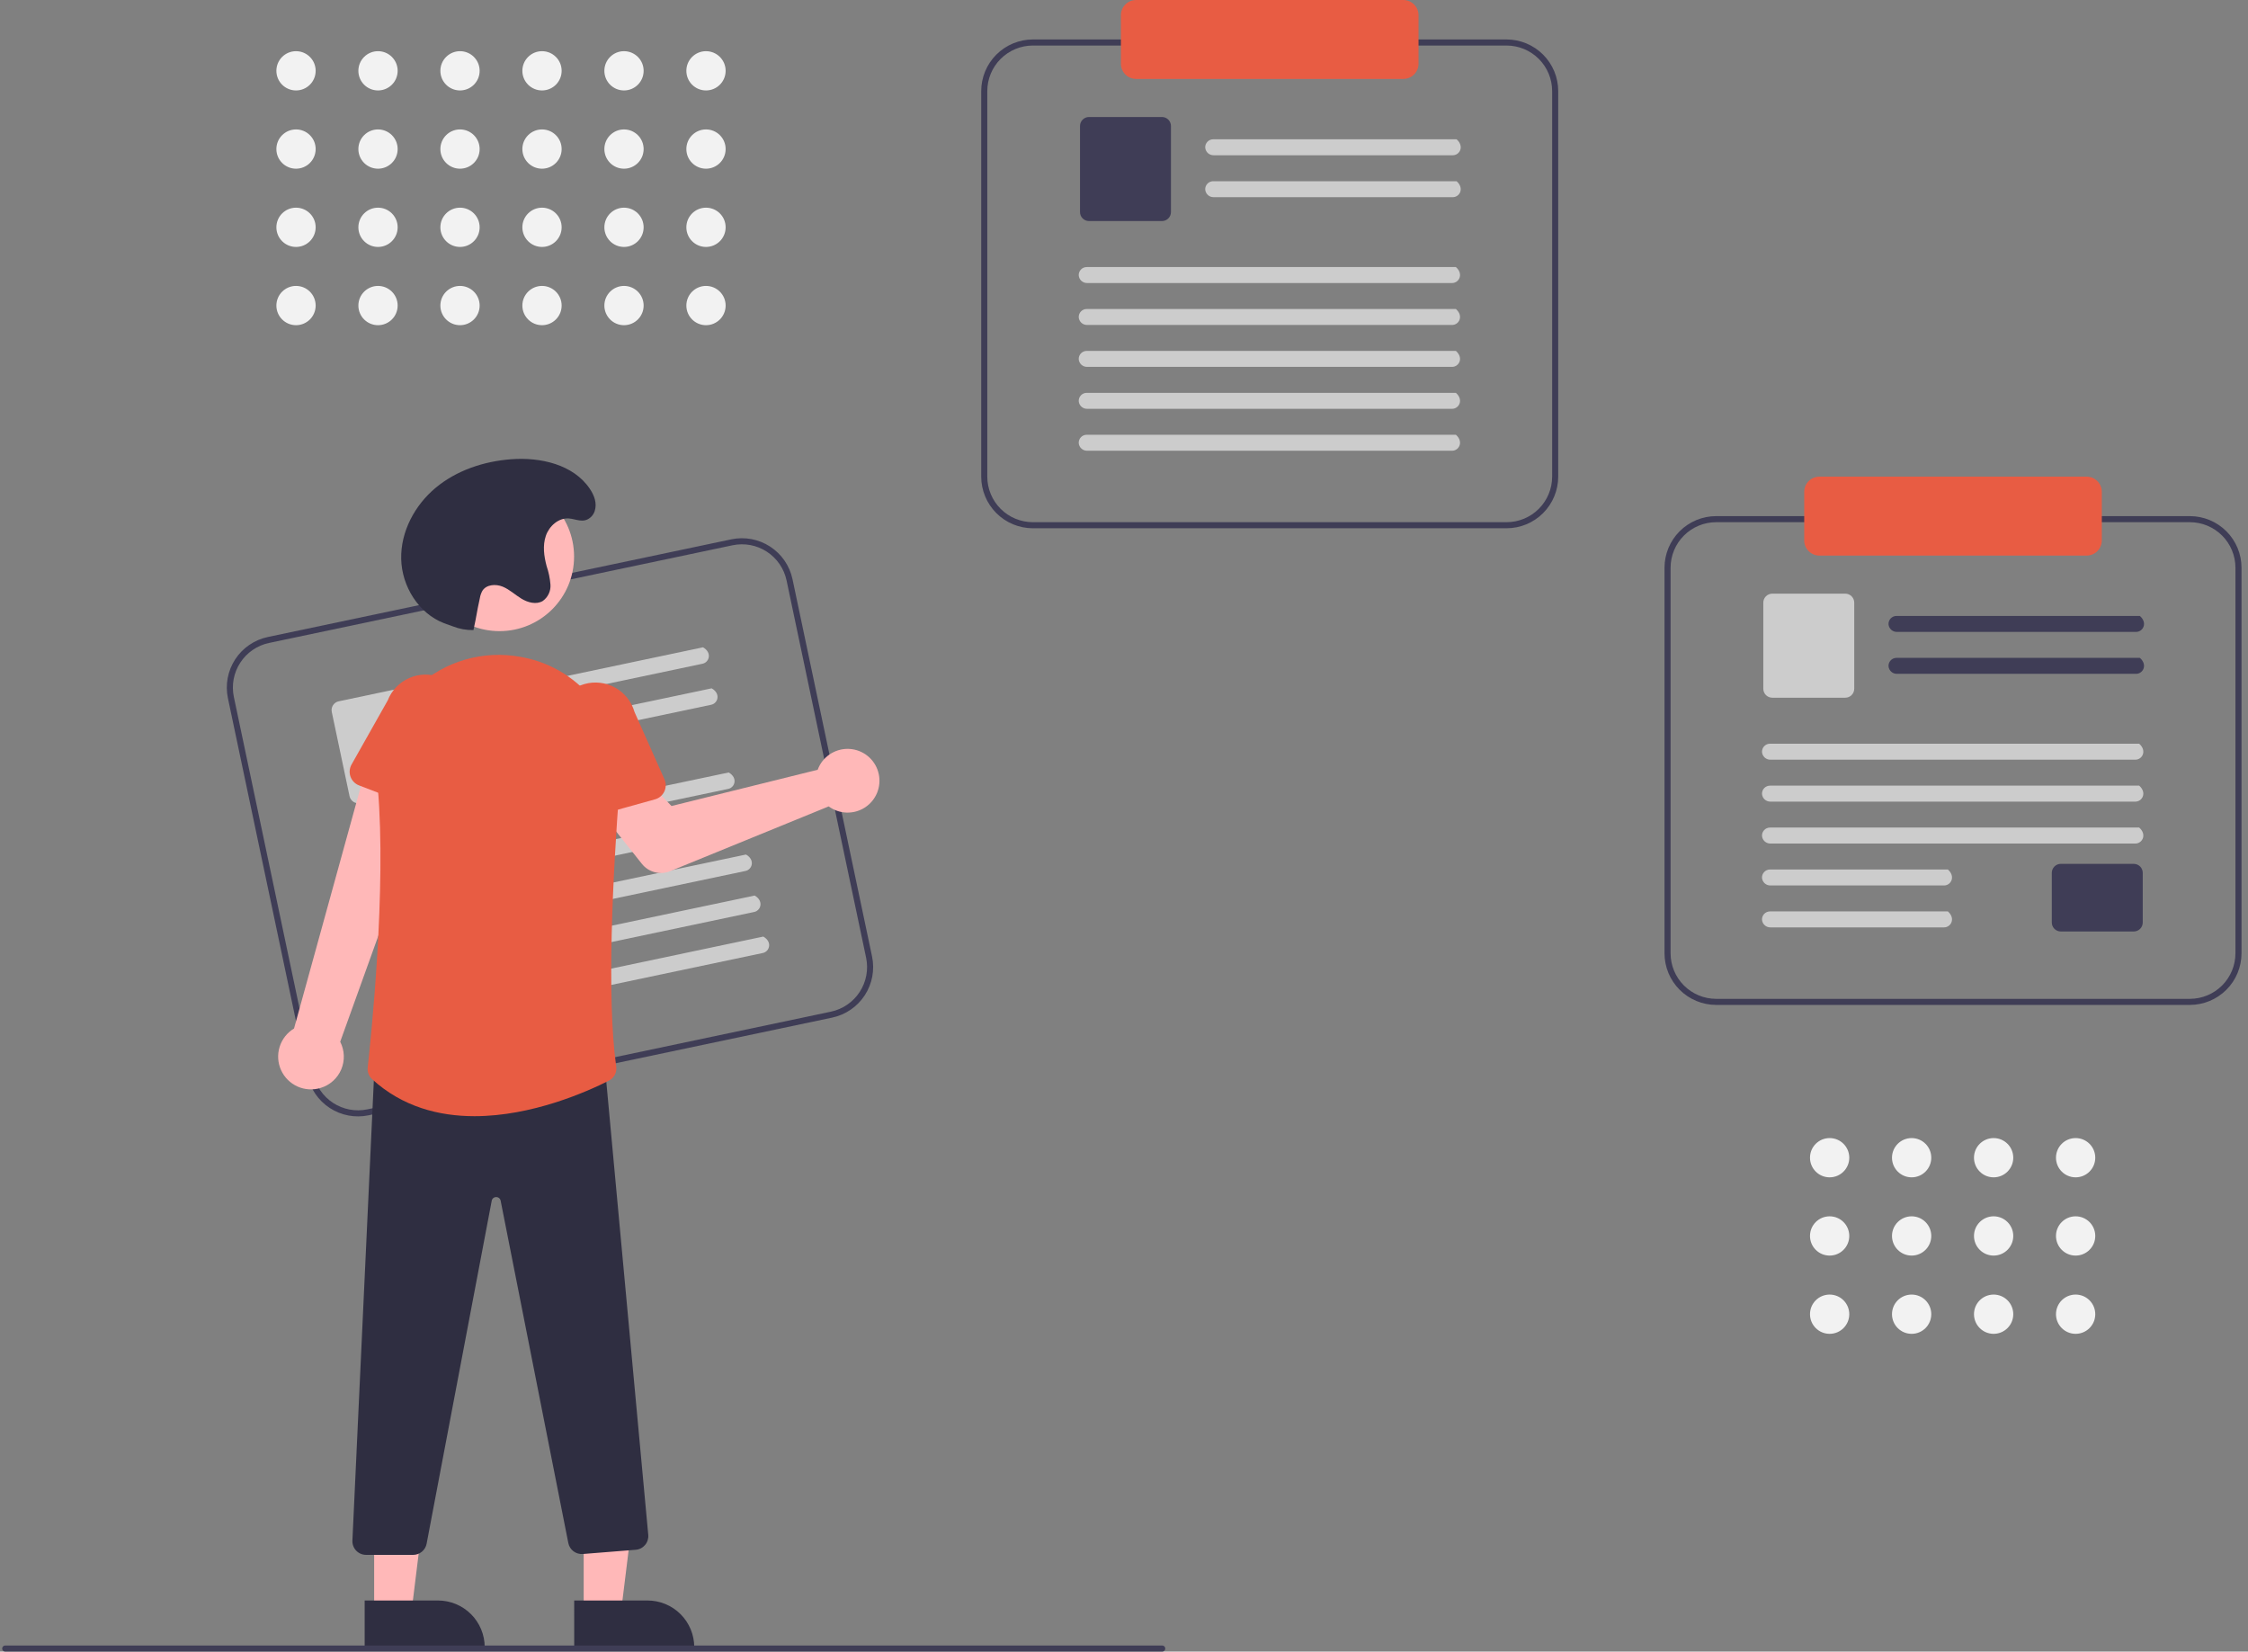 <svg width="260" height="191" viewBox="0 0 260 191" fill="none" xmlns="http://www.w3.org/2000/svg">
<rect x="0" y="0" width="260" height="191" fill="#808080" stroke="none"/>
<g clip-path="url(#clip0_17_501)">
<path d="M96.249 117.683L42.634 128.98C41.085 129.305 39.47 129.002 38.143 128.138C36.817 127.273 35.888 125.919 35.56 124.371L26.36 80.739C26.035 79.19 26.338 77.576 27.202 76.25C28.067 74.925 29.422 73.996 30.971 73.668L84.586 62.371C86.135 62.046 87.75 62.349 89.076 63.214C90.403 64.078 91.332 65.432 91.66 66.98L100.86 110.612C101.185 112.161 100.882 113.775 100.018 115.101C99.153 116.426 97.798 117.355 96.249 117.683ZM31.116 74.355C29.749 74.644 28.553 75.464 27.791 76.634C27.028 77.803 26.76 79.228 27.047 80.594L36.247 124.226C36.537 125.592 37.357 126.787 38.527 127.549C39.697 128.312 41.122 128.579 42.489 128.293L96.104 116.996C97.471 116.707 98.666 115.887 99.429 114.717C100.192 113.548 100.46 112.123 100.173 110.757L90.973 67.125C90.683 65.759 89.863 64.564 88.693 63.801C87.523 63.039 86.098 62.772 84.731 63.058L31.116 74.355Z" fill="#3F3D56"/>
<path d="M81.255 76.758L54.196 82.459C53.959 82.514 53.71 82.477 53.499 82.355C53.289 82.234 53.132 82.037 53.061 81.805C53.029 81.684 53.022 81.557 53.04 81.433C53.058 81.309 53.101 81.189 53.167 81.083C53.232 80.976 53.319 80.883 53.422 80.811C53.524 80.739 53.641 80.688 53.763 80.662L81.308 74.859C82.383 75.465 82.043 76.591 81.254 76.758L81.255 76.758Z" fill="#CCCCCC"/>
<path d="M82.255 81.502L55.196 87.203C54.959 87.258 54.711 87.221 54.5 87.1C54.289 86.978 54.133 86.782 54.062 86.549C54.029 86.428 54.022 86.302 54.04 86.177C54.058 86.053 54.101 85.934 54.167 85.827C54.233 85.72 54.32 85.628 54.422 85.555C54.525 85.483 54.641 85.433 54.764 85.407L82.308 79.603C83.384 80.209 83.044 81.336 82.255 81.502Z" fill="#CCCCCC"/>
<path d="M49.916 91.137L41.658 92.877C41.388 92.934 41.107 92.881 40.877 92.731C40.646 92.58 40.484 92.344 40.427 92.075L38.373 82.334C38.316 82.064 38.369 81.783 38.519 81.552C38.67 81.321 38.906 81.16 39.175 81.103L47.433 79.363C47.703 79.306 47.984 79.359 48.215 79.509C48.446 79.66 48.608 79.895 48.665 80.165L50.719 89.906C50.775 90.176 50.723 90.457 50.572 90.688C50.422 90.919 50.186 91.08 49.916 91.137Z" fill="#CCCCCC"/>
<path d="M84.225 91.233L42.928 99.934C42.691 99.989 42.442 99.952 42.232 99.831C42.021 99.709 41.865 99.513 41.794 99.28C41.761 99.159 41.754 99.032 41.772 98.908C41.79 98.784 41.833 98.665 41.899 98.558C41.965 98.451 42.051 98.359 42.154 98.286C42.257 98.214 42.373 98.163 42.496 98.138L84.278 89.334C85.354 89.94 85.014 91.067 84.225 91.233Z" fill="#CCCCCC"/>
<path d="M85.225 95.979L43.929 104.68C43.692 104.735 43.443 104.698 43.233 104.577C43.022 104.455 42.865 104.258 42.794 104.026C42.762 103.905 42.755 103.778 42.773 103.654C42.791 103.53 42.834 103.411 42.9 103.304C42.965 103.197 43.052 103.105 43.155 103.032C43.257 102.96 43.373 102.909 43.496 102.883L85.279 94.08C86.354 94.686 86.014 95.813 85.225 95.979Z" fill="#CCCCCC"/>
<path d="M86.225 100.722L44.929 109.423C44.692 109.478 44.443 109.441 44.233 109.319C44.022 109.198 43.865 109.001 43.794 108.769C43.762 108.648 43.755 108.521 43.773 108.397C43.791 108.273 43.834 108.154 43.9 108.047C43.965 107.94 44.052 107.847 44.155 107.775C44.257 107.703 44.374 107.652 44.496 107.626L86.279 98.823C87.354 99.428 87.014 100.555 86.225 100.722Z" fill="#CCCCCC"/>
<path d="M87.226 105.467L45.929 114.168C45.693 114.223 45.444 114.186 45.233 114.065C45.023 113.943 44.866 113.747 44.795 113.514C44.763 113.393 44.755 113.267 44.773 113.142C44.791 113.018 44.835 112.899 44.9 112.792C44.966 112.685 45.053 112.593 45.155 112.521C45.258 112.448 45.374 112.398 45.497 112.372L87.28 103.568C88.355 104.174 88.015 105.301 87.226 105.467Z" fill="#CCCCCC"/>
<path d="M88.226 110.21L46.929 118.911C46.693 118.966 46.444 118.929 46.233 118.808C46.023 118.687 45.866 118.49 45.795 118.257C45.763 118.136 45.755 118.01 45.773 117.885C45.792 117.761 45.835 117.642 45.901 117.535C45.966 117.428 46.053 117.336 46.156 117.264C46.258 117.191 46.374 117.141 46.497 117.115L88.28 108.311C89.355 108.917 89.015 110.044 88.226 110.21Z" fill="#CCCCCC"/>
<path d="M94.814 88.489C94.72 88.659 94.64 88.836 94.574 89.019L77.667 93.213L74.726 90.171L69.554 94.008L74.237 99.898C74.616 100.374 75.138 100.714 75.727 100.868C76.315 101.022 76.937 100.98 77.5 100.751L95.845 93.257C96.448 93.701 97.172 93.951 97.92 93.973C98.669 93.995 99.406 93.79 100.035 93.383C100.663 92.976 101.153 92.388 101.439 91.696C101.724 91.004 101.793 90.242 101.634 89.51C101.476 88.779 101.099 88.113 100.553 87.601C100.007 87.089 99.318 86.755 98.577 86.644C97.837 86.533 97.08 86.65 96.408 86.98C95.735 87.309 95.179 87.835 94.814 88.489Z" fill="#FFB8B8"/>
<path d="M37.106 125.808C37.633 125.645 38.118 125.369 38.527 124.999C38.936 124.628 39.258 124.173 39.472 123.665C39.685 123.156 39.785 122.607 39.763 122.056C39.742 121.505 39.599 120.966 39.347 120.476L50.981 88.151L42.901 86.719L34.006 118.944C33.21 119.423 32.618 120.177 32.342 121.063C32.065 121.95 32.124 122.907 32.506 123.753C32.888 124.599 33.568 125.275 34.415 125.654C35.263 126.033 36.221 126.088 37.106 125.808Z" fill="#FFB8B8"/>
<path d="M49.504 93.889L41.526 90.828C41.299 90.741 41.093 90.606 40.923 90.432C40.753 90.259 40.623 90.05 40.54 89.822C40.458 89.593 40.426 89.349 40.446 89.107C40.467 88.865 40.539 88.63 40.658 88.418L44.843 81.001C45.296 79.843 46.19 78.912 47.328 78.411C48.466 77.911 49.757 77.882 50.916 78.331C52.076 78.779 53.011 79.669 53.515 80.806C54.019 81.942 54.052 83.232 53.607 84.393L51.761 92.678C51.708 92.915 51.605 93.138 51.458 93.332C51.311 93.525 51.124 93.685 50.91 93.8C50.695 93.915 50.459 93.982 50.216 93.998C49.974 94.013 49.73 93.976 49.504 93.889Z" fill="#E85C43"/>
<path d="M67.51 186.497H71.816L73.864 169.894L67.509 169.895L67.51 186.497Z" fill="#FFB8B8"/>
<path d="M66.411 185.092L74.892 185.092H74.892C75.602 185.092 76.304 185.231 76.96 185.503C77.616 185.774 78.212 186.172 78.713 186.674C79.215 187.175 79.613 187.771 79.885 188.426C80.156 189.082 80.296 189.784 80.296 190.494V190.669L66.412 190.67L66.411 185.092Z" fill="#2F2E41"/>
<path d="M43.274 186.497H47.58L49.629 169.894L43.274 169.895L43.274 186.497Z" fill="#FFB8B8"/>
<path d="M42.176 185.092L50.656 185.092H50.656C51.366 185.092 52.069 185.231 52.725 185.503C53.38 185.774 53.976 186.172 54.478 186.674C54.98 187.175 55.378 187.771 55.649 188.426C55.921 189.082 56.061 189.784 56.061 190.494V190.669L42.176 190.67L42.176 185.092Z" fill="#2F2E41"/>
<path d="M47.788 179.815H42.339C42.125 179.815 41.914 179.771 41.717 179.687C41.52 179.603 41.343 179.48 41.195 179.325C41.048 179.17 40.933 178.987 40.858 178.787C40.784 178.587 40.75 178.373 40.76 178.16L43.349 122.569L43.512 122.564L69.826 121.879L74.976 177.501C74.996 177.71 74.974 177.92 74.911 178.12C74.849 178.32 74.748 178.506 74.613 178.666C74.478 178.827 74.313 178.959 74.127 179.055C73.941 179.151 73.737 179.209 73.528 179.226L67.408 179.715C67.023 179.746 66.641 179.635 66.332 179.403C66.024 179.171 65.811 178.835 65.733 178.457L57.904 138.861C57.883 138.741 57.819 138.632 57.724 138.555C57.63 138.478 57.51 138.437 57.388 138.44H57.386C57.263 138.437 57.144 138.479 57.049 138.557C56.955 138.635 56.891 138.744 56.871 138.865L49.339 178.54C49.268 178.899 49.075 179.222 48.792 179.454C48.509 179.687 48.155 179.814 47.788 179.815Z" fill="#2F2E41"/>
<path d="M57.771 72.989C62.535 72.989 66.397 69.128 66.397 64.365C66.397 59.603 62.535 55.742 57.771 55.742C53.006 55.742 49.144 59.603 49.144 64.365C49.144 69.128 53.006 72.989 57.771 72.989Z" fill="#FFB8B8"/>
<path d="M54.878 129.083C50.766 129.083 46.543 128.003 43.042 124.809C42.856 124.64 42.712 124.43 42.622 124.195C42.532 123.96 42.499 123.707 42.526 123.457C42.901 120.092 44.718 102.714 43.695 91.105C43.495 88.937 43.802 86.752 44.592 84.723C45.381 82.694 46.632 80.875 48.245 79.412C49.83 77.952 51.732 76.88 53.803 76.281C55.873 75.682 58.054 75.572 60.174 75.959C60.281 75.978 60.389 75.999 60.496 76.019C67.403 77.356 72.202 83.745 71.659 90.882C70.866 101.296 70.156 115.382 71.271 123.348C71.318 123.673 71.261 124.006 71.109 124.298C70.957 124.589 70.717 124.827 70.423 124.976C67.886 126.257 61.528 129.083 54.878 129.083Z" fill="#E85C43"/>
<path d="M66.135 94.509C65.933 94.374 65.761 94.198 65.634 93.991C65.506 93.784 65.424 93.553 65.394 93.311L64.343 84.888C64.009 83.691 64.165 82.409 64.774 81.326C65.384 80.242 66.399 79.444 67.597 79.108C68.794 78.771 70.076 78.922 71.162 79.529C72.248 80.135 73.049 81.148 73.389 82.344L76.851 90.124C76.95 90.347 76.999 90.587 76.997 90.83C76.994 91.073 76.939 91.313 76.835 91.533C76.731 91.753 76.582 91.948 76.396 92.104C76.21 92.261 75.993 92.376 75.758 92.441L67.526 94.731C67.292 94.796 67.046 94.81 66.806 94.772C66.566 94.734 66.337 94.644 66.135 94.509Z" fill="#E85C43"/>
<path d="M54.759 72.867C53.943 72.882 53.131 72.736 52.372 72.435C52.038 72.307 51.691 72.201 51.357 72.072C48.411 70.934 46.471 67.798 46.401 64.642C46.332 61.486 47.967 58.423 50.395 56.405C52.822 54.386 55.967 53.35 59.116 53.11C62.508 52.852 66.327 53.712 68.222 56.535C68.727 57.287 69.079 58.199 68.781 59.106C68.691 59.38 68.531 59.626 68.317 59.818C67.47 60.571 66.627 60.005 65.764 59.955C64.578 59.886 63.513 60.846 63.13 61.97C62.747 63.094 62.915 64.332 63.224 65.478C63.46 66.168 63.608 66.885 63.666 67.612C63.691 67.976 63.623 68.341 63.467 68.671C63.312 69.002 63.074 69.287 62.778 69.5C62.036 69.948 61.063 69.689 60.322 69.242C59.58 68.794 58.939 68.173 58.139 67.844C57.337 67.515 56.261 67.588 55.795 68.317C55.647 68.583 55.547 68.872 55.499 69.172C55.081 71.076 55.177 70.964 54.759 72.867Z" fill="#2F2E41"/>
<path d="M174.25 61.092H119.457C117.874 61.09 116.356 60.461 115.237 59.342C114.117 58.223 113.488 56.706 113.486 55.123V10.533C113.488 8.951 114.117 7.433 115.237 6.314C116.356 5.196 117.874 4.566 119.457 4.564H174.25C175.833 4.566 177.351 5.196 178.47 6.314C179.59 7.433 180.219 8.951 180.221 10.533V55.123C180.219 56.706 179.59 58.223 178.47 59.342C177.351 60.461 175.833 61.09 174.25 61.092ZM119.457 5.267C118.06 5.268 116.721 5.823 115.733 6.811C114.745 7.798 114.19 9.137 114.188 10.533V55.123C114.19 56.519 114.745 57.858 115.733 58.845C116.721 59.833 118.06 60.388 119.457 60.39H174.25C175.647 60.388 176.986 59.833 177.974 58.845C178.962 57.858 179.517 56.519 179.519 55.123V10.533C179.517 9.137 178.962 7.798 177.974 6.811C176.986 5.823 175.647 5.268 174.25 5.267H119.457Z" fill="#3F3D56"/>
<path d="M168.022 17.955H140.369C140.126 17.96 139.89 17.872 139.709 17.71C139.528 17.548 139.415 17.323 139.394 17.081C139.387 16.956 139.406 16.83 139.449 16.712C139.493 16.595 139.559 16.487 139.646 16.396C139.732 16.305 139.836 16.232 139.951 16.183C140.067 16.133 140.191 16.108 140.316 16.108H168.466C169.393 16.922 168.829 17.955 168.022 17.955Z" fill="#CCCCCC"/>
<path d="M168.022 22.803H140.369C140.126 22.808 139.89 22.721 139.709 22.559C139.528 22.396 139.415 22.172 139.394 21.93C139.387 21.804 139.406 21.679 139.449 21.561C139.493 21.443 139.559 21.336 139.646 21.245C139.732 21.154 139.836 21.081 139.951 21.031C140.067 20.982 140.191 20.956 140.316 20.956H168.466C169.393 21.771 168.829 22.803 168.022 22.803Z" fill="#CCCCCC"/>
<path d="M134.391 25.564H125.951C125.676 25.564 125.411 25.454 125.217 25.259C125.022 25.065 124.912 24.801 124.912 24.525V14.57C124.912 14.294 125.022 14.03 125.217 13.835C125.411 13.641 125.676 13.531 125.951 13.531H134.391C134.666 13.531 134.93 13.641 135.125 13.835C135.32 14.03 135.43 14.294 135.43 14.57V24.525C135.43 24.801 135.32 25.065 135.125 25.259C134.93 25.454 134.666 25.564 134.391 25.564Z" fill="#3F3D56"/>
<path d="M167.942 32.731H125.738C125.494 32.736 125.259 32.649 125.078 32.486C124.897 32.324 124.784 32.099 124.763 31.857C124.756 31.732 124.775 31.607 124.818 31.489C124.861 31.371 124.928 31.263 125.015 31.172C125.101 31.081 125.205 31.009 125.32 30.959C125.436 30.91 125.56 30.884 125.685 30.884H168.386C169.313 31.699 168.748 32.731 167.942 32.731Z" fill="#CCCCCC"/>
<path d="M167.942 37.581H125.738C125.494 37.586 125.259 37.499 125.078 37.337C124.897 37.174 124.784 36.95 124.763 36.708C124.756 36.582 124.775 36.457 124.818 36.339C124.861 36.221 124.928 36.114 125.015 36.023C125.101 35.931 125.205 35.859 125.32 35.809C125.436 35.76 125.56 35.734 125.685 35.734H168.386C169.313 36.549 168.748 37.581 167.942 37.581Z" fill="#CCCCCC"/>
<path d="M167.942 42.428H125.738C125.494 42.433 125.259 42.346 125.078 42.184C124.897 42.021 124.784 41.797 124.763 41.554C124.756 41.429 124.775 41.304 124.818 41.186C124.861 41.068 124.928 40.961 125.015 40.87C125.101 40.778 125.205 40.706 125.32 40.656C125.436 40.607 125.56 40.581 125.685 40.581H168.386C169.313 41.396 168.748 42.428 167.942 42.428Z" fill="#CCCCCC"/>
<path d="M167.942 47.278H125.738C125.494 47.283 125.259 47.196 125.078 47.033C124.897 46.871 124.784 46.646 124.763 46.404C124.756 46.279 124.775 46.154 124.818 46.036C124.861 45.918 124.928 45.81 125.015 45.719C125.101 45.628 125.205 45.556 125.32 45.506C125.436 45.457 125.56 45.431 125.685 45.431H168.386C169.313 46.246 168.748 47.278 167.942 47.278Z" fill="#CCCCCC"/>
<path d="M167.942 52.126H125.738C125.494 52.13 125.259 52.043 125.078 51.881C124.897 51.718 124.784 51.494 124.763 51.252C124.756 51.126 124.775 51.001 124.818 50.883C124.861 50.765 124.928 50.658 125.015 50.567C125.101 50.476 125.205 50.403 125.32 50.353C125.436 50.304 125.56 50.278 125.685 50.278H168.386C169.313 51.093 168.748 52.126 167.942 52.126Z" fill="#CCCCCC"/>
<path d="M162.308 0C162.774 0.001 163.22 0.186 163.549 0.515C163.879 0.844 164.064 1.29 164.064 1.756V7.373C164.064 7.839 163.879 8.285 163.549 8.614C163.22 8.943 162.774 9.128 162.308 9.129H131.399C130.933 9.128 130.487 8.943 130.158 8.614C129.829 8.285 129.643 7.839 129.643 7.373V1.756C129.643 1.29 129.829 0.844 130.158 0.515C130.487 0.186 130.933 0.001 131.399 0" fill="#E85C43"/>
<path d="M253.279 116.215H198.486C196.903 116.213 195.385 115.584 194.265 114.465C193.146 113.346 192.516 111.829 192.515 110.246V65.656C192.516 64.074 193.146 62.557 194.265 61.438C195.385 60.319 196.903 59.689 198.486 59.688H253.279C254.862 59.689 256.38 60.319 257.499 61.438C258.619 62.557 259.248 64.074 259.25 65.656V110.246C259.248 111.829 258.619 113.346 257.499 114.465C256.38 115.584 254.862 116.213 253.279 116.215ZM198.486 60.39C197.089 60.391 195.75 60.947 194.762 61.934C193.774 62.921 193.219 64.26 193.217 65.656V110.246C193.219 111.643 193.774 112.981 194.762 113.969C195.75 114.956 197.089 115.511 198.486 115.513H253.279C254.676 115.511 256.015 114.956 257.003 113.969C257.99 112.981 258.546 111.643 258.548 110.246V65.656C258.546 64.26 257.99 62.921 257.003 61.934C256.015 60.947 254.676 60.391 253.279 60.39H198.486Z" fill="#3F3D56"/>
<path d="M247.051 73.078H219.398C219.154 73.083 218.919 72.995 218.738 72.833C218.557 72.671 218.444 72.446 218.423 72.204C218.416 72.079 218.435 71.953 218.478 71.836C218.521 71.718 218.588 71.61 218.675 71.519C218.761 71.428 218.865 71.355 218.98 71.306C219.096 71.256 219.22 71.231 219.345 71.231H247.495C248.422 72.045 247.857 73.078 247.051 73.078Z" fill="#3F3D56"/>
<path d="M247.051 77.927H219.398C219.154 77.931 218.919 77.844 218.738 77.682C218.557 77.52 218.444 77.295 218.423 77.053C218.416 76.927 218.435 76.802 218.478 76.684C218.521 76.567 218.588 76.459 218.675 76.368C218.761 76.277 218.865 76.204 218.98 76.155C219.096 76.105 219.22 76.079 219.345 76.079H247.495C248.422 76.894 247.857 77.927 247.051 77.927Z" fill="#3F3D56"/>
<path d="M213.419 80.687H204.98C204.704 80.687 204.44 80.578 204.245 80.383C204.05 80.188 203.941 79.924 203.941 79.648V69.693C203.941 69.417 204.05 69.153 204.245 68.959C204.44 68.764 204.704 68.654 204.98 68.654H213.419C213.695 68.654 213.959 68.764 214.154 68.959C214.349 69.153 214.458 69.417 214.459 69.693V79.648C214.458 79.924 214.349 80.188 214.154 80.383C213.959 80.578 213.695 80.687 213.419 80.687Z" fill="#CCCCCC"/>
<path d="M246.787 107.722H238.348C238.072 107.722 237.808 107.612 237.613 107.418C237.418 107.223 237.309 106.959 237.308 106.683V100.941C237.309 100.666 237.418 100.401 237.613 100.207C237.808 100.012 238.072 99.902 238.348 99.902H246.787C247.063 99.903 247.327 100.012 247.522 100.207C247.716 100.402 247.826 100.666 247.826 100.941V106.683C247.826 106.959 247.717 107.223 247.522 107.418C247.327 107.612 247.063 107.722 246.787 107.722Z" fill="#3F3D56"/>
<path d="M246.971 87.854H204.766C204.523 87.859 204.287 87.772 204.106 87.609C203.925 87.447 203.813 87.222 203.791 86.98C203.785 86.855 203.803 86.73 203.847 86.612C203.89 86.494 203.957 86.387 204.043 86.296C204.13 86.204 204.234 86.132 204.349 86.082C204.464 86.033 204.588 86.007 204.714 86.007H247.415C248.342 86.822 247.777 87.854 246.971 87.854Z" fill="#CCCCCC"/>
<path d="M246.971 92.705H204.766C204.523 92.71 204.287 92.622 204.106 92.46C203.925 92.298 203.813 92.073 203.791 91.831C203.785 91.705 203.803 91.58 203.847 91.462C203.89 91.344 203.957 91.237 204.043 91.146C204.13 91.055 204.234 90.982 204.349 90.933C204.464 90.883 204.588 90.857 204.714 90.857H247.415C248.342 91.672 247.777 92.705 246.971 92.705Z" fill="#CCCCCC"/>
<path d="M246.971 97.552H204.766C204.523 97.556 204.287 97.469 204.106 97.307C203.925 97.144 203.813 96.92 203.791 96.678C203.785 96.552 203.803 96.427 203.847 96.309C203.89 96.191 203.957 96.084 204.043 95.993C204.13 95.902 204.234 95.829 204.349 95.779C204.464 95.73 204.588 95.704 204.714 95.704H247.415C248.342 96.519 247.777 97.552 246.971 97.552Z" fill="#CCCCCC"/>
<path d="M224.842 102.401H204.766C204.523 102.406 204.287 102.319 204.106 102.157C203.925 101.994 203.813 101.769 203.791 101.527C203.785 101.402 203.803 101.277 203.847 101.159C203.89 101.041 203.957 100.934 204.043 100.843C204.13 100.751 204.234 100.679 204.349 100.629C204.464 100.58 204.588 100.554 204.714 100.554H225.287C226.214 101.369 225.649 102.401 224.842 102.401Z" fill="#CCCCCC"/>
<path d="M224.842 107.249H204.766C204.523 107.254 204.287 107.166 204.106 107.004C203.925 106.842 203.813 106.617 203.791 106.375C203.785 106.249 203.803 106.124 203.847 106.006C203.89 105.889 203.957 105.781 204.043 105.69C204.13 105.599 204.234 105.526 204.349 105.477C204.464 105.427 204.588 105.401 204.714 105.401H225.287C226.214 106.216 225.649 107.249 224.842 107.249Z" fill="#CCCCCC"/>
<path d="M241.337 64.252H210.428C209.962 64.251 209.516 64.066 209.187 63.737C208.857 63.408 208.672 62.962 208.672 62.496V56.879C208.672 56.413 208.857 55.967 209.187 55.638C209.516 55.309 209.962 55.124 210.428 55.123H241.337C241.802 55.124 242.249 55.309 242.578 55.638C242.907 55.967 243.093 56.413 243.093 56.879V62.496C243.093 62.962 242.907 63.408 242.578 63.737C242.249 64.066 241.802 64.251 241.337 64.252Z" fill="#E85C43"/>
<path d="M134.423 191H0.601C0.508 191 0.419 190.963 0.353 190.897C0.287 190.831 0.25 190.742 0.25 190.649C0.25 190.556 0.287 190.467 0.353 190.401C0.419 190.335 0.508 190.298 0.601 190.298H134.423C134.516 190.298 134.606 190.335 134.672 190.401C134.738 190.467 134.775 190.556 134.775 190.649C134.775 190.742 134.738 190.831 134.672 190.897C134.606 190.963 134.516 191 134.423 191Z" fill="#3F3D56"/>
<path d="M34.237 10.46C35.492 10.46 36.509 9.443 36.509 8.189C36.509 6.935 35.492 5.919 34.237 5.919C32.983 5.919 31.966 6.935 31.966 8.189C31.966 9.443 32.983 10.46 34.237 10.46Z" fill="#F2F2F2"/>
<path d="M34.237 19.509C35.492 19.509 36.509 18.492 36.509 17.238C36.509 15.984 35.492 14.968 34.237 14.968C32.983 14.968 31.966 15.984 31.966 17.238C31.966 18.492 32.983 19.509 34.237 19.509Z" fill="#F2F2F2"/>
<path d="M34.237 28.558C35.492 28.558 36.509 27.541 36.509 26.287C36.509 25.033 35.492 24.017 34.237 24.017C32.983 24.017 31.966 25.033 31.966 26.287C31.966 27.541 32.983 28.558 34.237 28.558Z" fill="#F2F2F2"/>
<path d="M34.237 37.607C35.492 37.607 36.509 36.59 36.509 35.337C36.509 34.083 35.492 33.066 34.237 33.066C32.983 33.066 31.966 34.083 31.966 35.337C31.966 36.59 32.983 37.607 34.237 37.607Z" fill="#F2F2F2"/>
<path d="M43.721 10.46C44.975 10.46 45.992 9.443 45.992 8.189C45.992 6.935 44.975 5.919 43.721 5.919C42.466 5.919 41.449 6.935 41.449 8.189C41.449 9.443 42.466 10.46 43.721 10.46Z" fill="#F2F2F2"/>
<path d="M43.721 19.509C44.975 19.509 45.992 18.492 45.992 17.238C45.992 15.984 44.975 14.968 43.721 14.968C42.466 14.968 41.449 15.984 41.449 17.238C41.449 18.492 42.466 19.509 43.721 19.509Z" fill="#F2F2F2"/>
<path d="M43.721 28.558C44.975 28.558 45.992 27.541 45.992 26.287C45.992 25.033 44.975 24.017 43.721 24.017C42.466 24.017 41.449 25.033 41.449 26.287C41.449 27.541 42.466 28.558 43.721 28.558Z" fill="#F2F2F2"/>
<path d="M43.721 37.607C44.975 37.607 45.992 36.59 45.992 35.337C45.992 34.083 44.975 33.066 43.721 33.066C42.466 33.066 41.449 34.083 41.449 35.337C41.449 36.59 42.466 37.607 43.721 37.607Z" fill="#F2F2F2"/>
<path d="M53.204 10.46C54.459 10.46 55.475 9.443 55.475 8.189C55.475 6.935 54.459 5.919 53.204 5.919C51.95 5.919 50.933 6.935 50.933 8.189C50.933 9.443 51.95 10.46 53.204 10.46Z" fill="#F2F2F2"/>
<path d="M53.204 19.509C54.459 19.509 55.475 18.492 55.475 17.238C55.475 15.984 54.459 14.968 53.204 14.968C51.95 14.968 50.933 15.984 50.933 17.238C50.933 18.492 51.95 19.509 53.204 19.509Z" fill="#F2F2F2"/>
<path d="M53.204 28.558C54.459 28.558 55.475 27.541 55.475 26.287C55.475 25.033 54.459 24.017 53.204 24.017C51.95 24.017 50.933 25.033 50.933 26.287C50.933 27.541 51.95 28.558 53.204 28.558Z" fill="#F2F2F2"/>
<path d="M53.204 37.607C54.459 37.607 55.475 36.59 55.475 35.337C55.475 34.083 54.459 33.066 53.204 33.066C51.95 33.066 50.933 34.083 50.933 35.337C50.933 36.59 51.95 37.607 53.204 37.607Z" fill="#F2F2F2"/>
<path d="M62.688 10.46C63.942 10.46 64.959 9.443 64.959 8.189C64.959 6.935 63.942 5.919 62.688 5.919C61.433 5.919 60.416 6.935 60.416 8.189C60.416 9.443 61.433 10.46 62.688 10.46Z" fill="#F2F2F2"/>
<path d="M62.688 19.509C63.942 19.509 64.959 18.492 64.959 17.238C64.959 15.984 63.942 14.968 62.688 14.968C61.433 14.968 60.416 15.984 60.416 17.238C60.416 18.492 61.433 19.509 62.688 19.509Z" fill="#F2F2F2"/>
<path d="M62.688 28.558C63.942 28.558 64.959 27.541 64.959 26.287C64.959 25.033 63.942 24.017 62.688 24.017C61.433 24.017 60.416 25.033 60.416 26.287C60.416 27.541 61.433 28.558 62.688 28.558Z" fill="#F2F2F2"/>
<path d="M62.688 37.607C63.942 37.607 64.959 36.59 64.959 35.337C64.959 34.083 63.942 33.066 62.688 33.066C61.433 33.066 60.416 34.083 60.416 35.337C60.416 36.59 61.433 37.607 62.688 37.607Z" fill="#F2F2F2"/>
<path d="M72.171 10.46C73.425 10.46 74.442 9.443 74.442 8.189C74.442 6.935 73.425 5.919 72.171 5.919C70.916 5.919 69.9 6.935 69.9 8.189C69.9 9.443 70.916 10.46 72.171 10.46Z" fill="#F2F2F2"/>
<path d="M72.171 19.509C73.425 19.509 74.442 18.492 74.442 17.238C74.442 15.984 73.425 14.968 72.171 14.968C70.916 14.968 69.9 15.984 69.9 17.238C69.9 18.492 70.916 19.509 72.171 19.509Z" fill="#F2F2F2"/>
<path d="M72.171 28.558C73.425 28.558 74.442 27.541 74.442 26.287C74.442 25.033 73.425 24.017 72.171 24.017C70.916 24.017 69.9 25.033 69.9 26.287C69.9 27.541 70.916 28.558 72.171 28.558Z" fill="#F2F2F2"/>
<path d="M72.171 37.607C73.425 37.607 74.442 36.59 74.442 35.337C74.442 34.083 73.425 33.066 72.171 33.066C70.916 33.066 69.9 34.083 69.9 35.337C69.9 36.59 70.916 37.607 72.171 37.607Z" fill="#F2F2F2"/>
<path d="M81.654 10.46C82.909 10.46 83.926 9.443 83.926 8.189C83.926 6.935 82.909 5.919 81.654 5.919C80.4 5.919 79.383 6.935 79.383 8.189C79.383 9.443 80.4 10.46 81.654 10.46Z" fill="#F2F2F2"/>
<path d="M81.654 19.509C82.909 19.509 83.926 18.492 83.926 17.238C83.926 15.984 82.909 14.968 81.654 14.968C80.4 14.968 79.383 15.984 79.383 17.238C79.383 18.492 80.4 19.509 81.654 19.509Z" fill="#F2F2F2"/>
<path d="M81.654 28.558C82.909 28.558 83.926 27.541 83.926 26.287C83.926 25.033 82.909 24.017 81.654 24.017C80.4 24.017 79.383 25.033 79.383 26.287C79.383 27.541 80.4 28.558 81.654 28.558Z" fill="#F2F2F2"/>
<path d="M81.654 37.607C82.909 37.607 83.926 36.59 83.926 35.337C83.926 34.083 82.909 33.066 81.654 33.066C80.4 33.066 79.383 34.083 79.383 35.337C79.383 36.59 80.4 37.607 81.654 37.607Z" fill="#F2F2F2"/>
<path d="M211.613 136.155C212.867 136.155 213.884 135.138 213.884 133.884C213.884 132.63 212.867 131.614 211.613 131.614C210.358 131.614 209.341 132.63 209.341 133.884C209.341 135.138 210.358 136.155 211.613 136.155Z" fill="#F2F2F2"/>
<path d="M211.613 145.204C212.867 145.204 213.884 144.187 213.884 142.933C213.884 141.679 212.867 140.663 211.613 140.663C210.358 140.663 209.341 141.679 209.341 142.933C209.341 144.187 210.358 145.204 211.613 145.204Z" fill="#F2F2F2"/>
<path d="M211.613 154.253C212.867 154.253 213.884 153.236 213.884 151.982C213.884 150.728 212.867 149.712 211.613 149.712C210.358 149.712 209.341 150.728 209.341 151.982C209.341 153.236 210.358 154.253 211.613 154.253Z" fill="#F2F2F2"/>
<path d="M221.096 136.155C222.351 136.155 223.368 135.138 223.368 133.884C223.368 132.63 222.351 131.614 221.096 131.614C219.842 131.614 218.825 132.63 218.825 133.884C218.825 135.138 219.842 136.155 221.096 136.155Z" fill="#F2F2F2"/>
<path d="M221.096 145.204C222.351 145.204 223.368 144.187 223.368 142.933C223.368 141.679 222.351 140.663 221.096 140.663C219.842 140.663 218.825 141.679 218.825 142.933C218.825 144.187 219.842 145.204 221.096 145.204Z" fill="#F2F2F2"/>
<path d="M221.096 154.253C222.351 154.253 223.368 153.236 223.368 151.982C223.368 150.728 222.351 149.712 221.096 149.712C219.842 149.712 218.825 150.728 218.825 151.982C218.825 153.236 219.842 154.253 221.096 154.253Z" fill="#F2F2F2"/>
<path d="M230.58 136.155C231.834 136.155 232.851 135.138 232.851 133.884C232.851 132.63 231.834 131.614 230.58 131.614C229.325 131.614 228.308 132.63 228.308 133.884C228.308 135.138 229.325 136.155 230.58 136.155Z" fill="#F2F2F2"/>
<path d="M230.58 145.204C231.834 145.204 232.851 144.187 232.851 142.933C232.851 141.679 231.834 140.663 230.58 140.663C229.325 140.663 228.308 141.679 228.308 142.933C228.308 144.187 229.325 145.204 230.58 145.204Z" fill="#F2F2F2"/>
<path d="M230.58 154.253C231.834 154.253 232.851 153.236 232.851 151.982C232.851 150.728 231.834 149.712 230.58 149.712C229.325 149.712 228.308 150.728 228.308 151.982C228.308 153.236 229.325 154.253 230.58 154.253Z" fill="#F2F2F2"/>
<path d="M240.063 136.155C241.318 136.155 242.335 135.138 242.335 133.884C242.335 132.63 241.318 131.614 240.063 131.614C238.809 131.614 237.792 132.63 237.792 133.884C237.792 135.138 238.809 136.155 240.063 136.155Z" fill="#F2F2F2"/>
<path d="M240.063 145.204C241.318 145.204 242.335 144.187 242.335 142.933C242.335 141.679 241.318 140.663 240.063 140.663C238.809 140.663 237.792 141.679 237.792 142.933C237.792 144.187 238.809 145.204 240.063 145.204Z" fill="#F2F2F2"/>
<path d="M240.063 154.253C241.318 154.253 242.335 153.236 242.335 151.982C242.335 150.728 241.318 149.712 240.063 149.712C238.809 149.712 237.792 150.728 237.792 151.982C237.792 153.236 238.809 154.253 240.063 154.253Z" fill="#F2F2F2"/>
</g>
<defs>
<clipPath id="clip0_17_501">
<rect width="259" height="191" fill="white" transform="translate(0.25)"/>
</clipPath>
</defs>
</svg>
